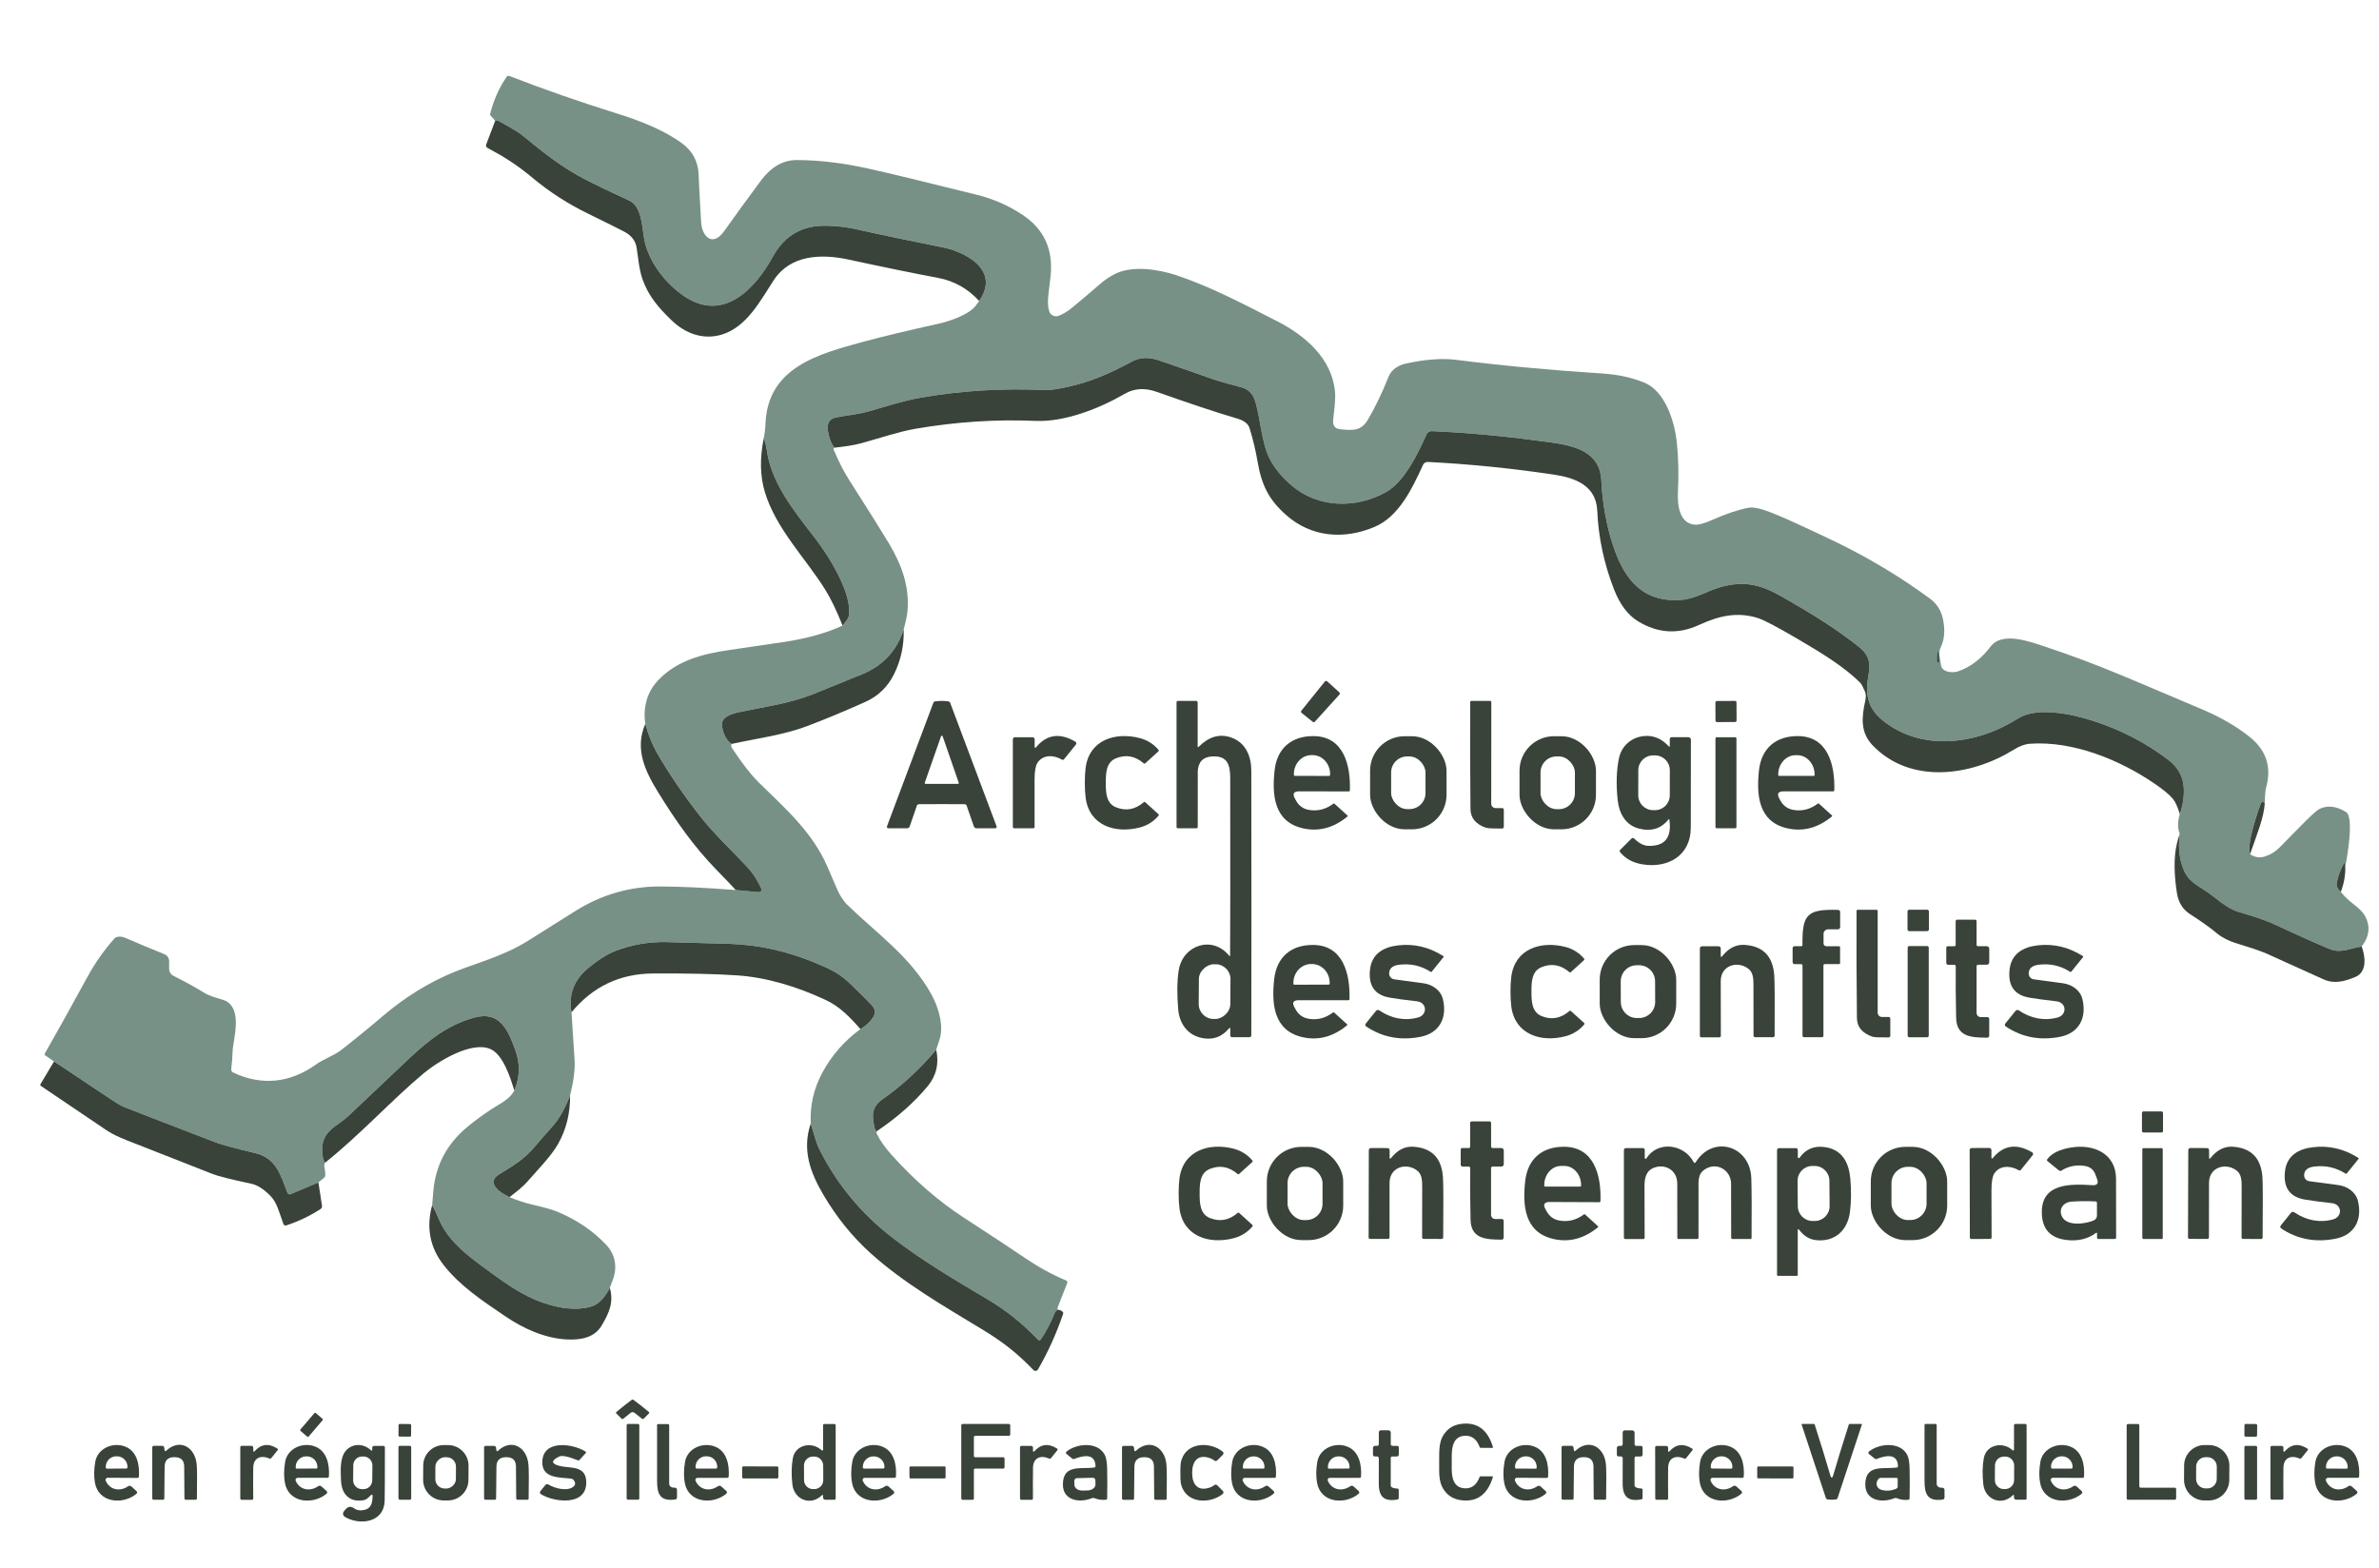 <?xml version="1.0" encoding="UTF-8"?>
<svg id="Calque_1" xmlns="http://www.w3.org/2000/svg" version="1.1" viewBox="0 0 839 553">
  <!-- Generator: Adobe Illustrator 29.4.0, SVG Export Plug-In . SVG Version: 2.1.0 Build 152)  -->
  <defs>
    <style>
      .st0 {
        fill: #39433a;
      }

      .st1 {
        fill: #fff;
      }

      .st2 {
        fill: #779186;
      }
    </style>
  </defs>
  <rect class="st1" width="839" height="553"/>
  <path class="st2" d="M798.71,283.47l-.18-.29c-.28-.46-.97-.39-1.16.11-1.31,3.49-2.41,7.06-3.32,10.73-.79,3.17-.96,5.59-.53,7.27,1.62,1.11,3.34,1.38,5.16.83,2-.61,3.75-1.67,5.25-3.2,2.5-2.55,5.01-5.1,7.52-7.65,3.41-3.45,5.52-5.39,6.35-5.83,2.85-1.51,6.03-1.19,9.56.97,2.92,1.79.4,16.05-.26,19.29l-.18-1.02c-.07-.37-.18-.39-.35-.06-1.28,2.44-2.11,4.72-2.49,6.85-.19,1.07.3,2.1,1.46,3.11,1.14,1.47,2.58,2.87,4.32,4.21,2.09,1.61,3.45,2.96,4.07,4.05,2.11,3.71,1.77,7.38-1.04,11.01-3.88.53-7.25,2.53-11.16.94-4.44-1.81-10.79-4.64-19.05-8.5-4.7-2.19-8.52-3.2-13.46-4.72-2.23-.69-5.05-2.43-8.45-5.2-2.01-1.64-4.48-3.09-6.21-4.27-1.78-1.22-3.06-2.56-3.83-4.02-2.02-3.81-2.69-8.48-2-14-.79-1.87-.78-4.19.01-6.98,1.13-3.16,1.6-6.28,1.4-9.37-.26-3.94-2.11-7.21-5.55-9.81-8-6.03-16.84-10.6-26.51-13.69-7.72-2.47-19.81-5.01-26.43-.79-14.59,9.31-34.35,11.85-48.08.32-5.07-4.26-5.81-9.4-4.64-15.5.86-4.5.15-7.26-3.21-9.97-8.79-7.07-18.2-12.62-27.01-17.68-7.5-4.31-13.37-5.98-22.09-3.48-4.14,1.2-8.91,4.06-13.38,4.44-13.44,1.12-20.17-6.56-24.31-19-2.38-7.13-3.78-14.88-4.2-23.25-.61-12.05-13.64-12.67-22.48-13.88-12.65-1.72-25.08-2.84-37.3-3.37-.79-.03-1.52.42-1.85,1.14-3.13,6.94-7.78,16.69-14.25,20.33-10.52,5.93-23.93,5.73-33.29-2.27-3.55-3.03-6.18-6.26-7.89-9.67-2.95-5.91-3.3-15.76-5.32-20.93-.82-2.09-2.33-3.45-4.53-4.06-2.77-.77-6.96-1.78-10.32-2.96-9.29-3.27-15.57-5.46-18.86-6.57-3.55-1.2-6.74-1.04-9.55.49-6.99,3.8-13.18,6.43-18.56,7.9-5.55,1.51-9.64,2.21-12.28,2.09-14.81-.68-29.38.23-43.7,2.74-5.84,1.02-11.64,2.92-17.91,4.71-4.3,1.23-7.74,1.44-11.68,2.21-2.37.46-3.37,1.97-3.01,4.53.34,2.45,1.11,4.51,2.32,6.16-.15.03-.25.15-.3.35-.03.13-.01.27.06.42,1.58,3.61,3.18,7.06,5.35,10.47,7.39,11.59,12.1,19.11,14.15,22.56,4.5,7.58,7.32,15.28,6.49,24.04-.13,1.39-.57,3.45-1.31,6.19-2.39,7.56-7.27,12.84-14.62,15.85-10.8,4.41-16.66,6.8-17.57,7.15-8.42,3.23-16.05,4.21-25.41,6.16-3.02.62-7.04,1.75-6.48,5.07.49,2.93,1.61,5.01,3.37,6.24-.27.41-.18.94.25,1.59,3.57,5.39,6.67,9.37,9.3,11.95,9.82,9.59,18.86,17.58,24.1,29.42.04.09,1.28,2.96,3.72,8.6.67,1.55,2.08,3.85,3.22,4.96,10.61,10.35,22.57,18.52,29.91,31.86,2.52,4.57,4.48,11.14,2.77,16.11-.39,1.13-.76,2.24-1.1,3.33-5.58,6.71-11.94,12.58-19.08,17.62-3.9,2.75-3.63,6.2-2.47,10.64.07.27.28.43.62.5-.15.31-.18.57-.09.76,1.1,2.36,2.83,4.85,5.18,7.48,8.03,8.96,16.51,16.35,25.45,22.17,10.55,6.87,17.82,11.67,21.8,14.38,4.63,3.15,9.41,5.77,14.34,7.84.48.2.62.54.43,1.02l-3.3,8.39c-.07.2-.1.4-.07.61l.05.32c-.42.29-.86.58-1.05,1.09-1.32,3.36-2.96,6.5-4.92,9.41-.22.32-.69.36-.96.08-5.64-5.8-10.94-10.16-17.94-14.31-11.32-6.71-23.33-13.81-33.81-21.97-10.72-8.35-19.13-18.55-25.23-30.58-.65-1.27-1.23-2.81-1.76-4.63-.45-1.54-.93-3.13-1.44-4.76-.31-6.37,1.07-12.36,4.12-17.99,3.28-6.07,7.75-11.17,13.4-15.32,1.79-1.03,3.26-2.37,4.41-4.03.99-1.43.82-3.05-.28-4.25-1.21-1.33-3.65-3.78-7.33-7.35-4.25-4.12-7.39-5.51-12.81-7.77-9.94-4.15-20.12-6.38-30.54-6.68-3.73-.11-10.94-.31-21.62-.6-6.33-.17-12.38.86-18.16,3.09-2.85,1.1-6.02,3.08-9.52,5.95-5.15,4.21-7.16,9.46-6.04,15.73.38,5.49.74,11.05,1.08,16.68.21,3.37-.32,7.57-1.58,12.6-1.81,4.71-3.92,8.42-6.35,11.12-2.97,3.31-4.91,5.52-5.81,6.63-3.88,4.8-8.11,7.17-12.88,10.12-2.2,1.37-2.52,3-.96,4.89.83,1.01,2.37,2.06,4.64,3.15,2.71,1.14,5.46,2.04,8.26,2.69,4.15.97,6.94,1.75,8.35,2.34,7.02,2.9,12.88,6.86,17.57,11.88,3.13,3.36,3.9,7.82,2.29,12.16-.39,1.05-.75,2.01-1.1,2.9-1.87,3.81-4.23,6.07-7.08,6.78-4.75,1.19-10.36.65-16.83-1.63-6.62-2.34-12.63-6.53-18.31-10.68-7.98-5.84-14.97-10.87-18.38-19.41-.57-1.43-1.25-2.83-2.06-4.18.13-1.38.26-2.92.39-4.63.73-9.23,4.69-16.85,11.87-22.85,3.67-3.07,7.59-5.84,11.74-8.29,1.17-.69,2.21-1.45,3.12-2.3.76-.7,1.38-1.5,1.86-2.39,1.98-4.68,2.11-9.38.4-14.11-2.41-6.68-5.25-14.04-14.26-11.68-9.2,2.42-16.15,7.83-23.32,14.58-3.1,2.92-10.17,9.6-21.2,20.05-4.14,3.92-9.65,5.29-9.38,12.52.07,1.79.39,3.18.96,4.15-.22.5-.27,1.03-.15,1.6.23,1.08.32,2.02.28,2.82-.02.35-.16.63-.42.84l-1.99,1.65-9.83,4.14c-.42.18-.91-.02-1.08-.45-2.55-6.56-3.94-12.27-11.57-14.08-6.95-1.64-11.56-2.89-13.81-3.76-18.43-7.05-29.08-11.17-31.96-12.34-1.71-.7-2.95-1.53-4.72-2.7-6.73-4.45-13.49-8.94-20.28-13.49l-3.08-2.11c-.27-.19-.32-.42-.16-.7,3.55-6.19,8.59-15.23,15.1-27.14,2.68-4.89,5.85-9.38,9.52-13.49.21-.23.49-.4.8-.47.97-.22,1.97-.11,2.99.34,3.98,1.73,8.57,3.65,13.78,5.76.99.4,1.64,1.36,1.64,2.44v2.7c0,1.05.59,2.01,1.53,2.48,4.66,2.37,8.18,4.3,10.56,5.81,2.25,1.44,4.71,1.95,6.95,2.66,5.11,1.63,4.8,8.12,4.11,12.56-.46,2.93-.7,4.63-.73,5.11-.11,2.61-.28,4.87-.51,6.8-.05.47.2.93.63,1.14,10.15,4.86,20.24,3.64,29.22-2.79,2.78-1.99,6.28-3.06,8.98-5.17,4.98-3.89,9.88-7.89,14.69-11.99,7.93-6.75,16.4-11.95,25.41-15.6,7.37-2.99,17.06-5.47,25.66-10.85,5.53-3.46,11.06-6.93,16.57-10.42,9.3-5.87,19.31-8.79,30.04-8.78,7,.01,15.92.43,26.75,1.26l7.58.71c1.37.13,1.76-.43,1.19-1.68-1.29-2.79-2.93-5.23-4.9-7.33-5.65-6.02-11.65-11.62-16.21-17.43-6.09-7.77-11.25-15.33-15.47-22.66-1.65-2.87-3.02-6.28-4.11-10.23-.45-2.83-.29-5.63.48-8.38.73-2.58,2.09-4.93,4.1-7.04,6.53-6.9,15.61-9.27,24.99-10.62,7.31-1.04,13.75-1.98,19.33-2.83,8.05-1.22,14.94-3.15,20.67-5.79,1.31-1.55,2.03-2.61,2.15-3.19,1.6-7.78-7.21-21.66-11.86-27.65-7.68-9.87-15.4-19.56-17-30.97-.21-1.45-.57-2.89-1.09-4.32.33-1.54.53-3.22.6-5.03.78-19.91,18.55-24.61,34.58-28.97,6.57-1.78,15.3-3.88,26.21-6.29,4.04-.89,10.82-3.13,13.33-6.37.45-.58.87-1.15,1.25-1.71,2.83-4.1,3.12-7.84.85-11.22-2.68-3.99-8.81-6.73-13.63-7.68-11.52-2.29-21.79-4.44-30.81-6.46-3.03-.67-6.36-1.07-9.99-1.18-8.63-.26-15,3.33-19.09,10.76-6.33,11.51-17.33,23.17-30.93,14.38-6.68-4.32-13.27-12.47-14.63-20.97-.7-4.42-.91-11.06-5.17-13.03-6.69-3.1-11.6-5.45-14.73-7.05-9.42-4.81-14.98-9.53-23.24-16.17-1.16-.94-3.88-2.57-8.15-4.9-.23-.12-.43-.17-.6-.16-.25,0-.46.09-.61.24-.29-.56-.78-1.15-1.46-1.78-.25-.22-.33-.49-.25-.81,1.19-4.8,3.11-9.14,5.78-13.02.25-.35.57-.45.97-.3,12.57,4.85,25.03,9.19,37.36,13.04,8.35,2.61,16.84,5.79,23.55,10.72,3.75,2.76,5.7,6.48,5.85,11.16.06,1.92.35,7.43.86,16.52.3,5.27,4.08,9,8.14,3.27,4.23-5.96,8.53-11.87,12.9-17.73,3.12-4.2,7.19-7.35,12.71-7.33,7.87.01,16.32,1.02,25.34,3.03,7.02,1.55,19.78,4.64,38.28,9.25,5.82,1.45,11.19,3.83,16.12,7.12,7.45,4.99,10.71,12.11,9.78,21.38-.57,5.66-1.53,9.58-.47,12.63.45,1.31,1.88,2,3.19,1.55,1.5-.52,3.06-1.44,4.68-2.75,2.49-2.02,5.88-4.88,10.16-8.59,1.66-1.44,3.46-2.63,5.4-3.57,6.06-2.94,15.28-1.47,21.47.6,12.29,4.11,23.85,10.3,35.32,16.13,9.83,4.99,19.47,13.06,20.55,25,.28,3.08-.45,7.36-.66,10.01-.15,1.95.71,3.01,2.59,3.18,4.4.39,7.29.62,9.64-3.36,2.61-4.43,5.06-9.53,7.35-15.28.91-2.27,3.27-3.94,5.92-4.52,6.99-1.53,12.96-1.97,17.91-1.34,15.54,1.99,32.77,3.6,51.69,4.83,5.33.35,10.16,1.4,14.49,3.14,7.43,2.98,10.75,13.5,11.57,20.85.61,5.47.76,11.41.43,17.82-.23,4.63.51,10.82,5.68,11.47,1.43.18,3.58-.37,6.45-1.66,4.62-2.07,8.86-3.5,12.73-4.28,1.15-.24,2.84-.02,5.07.66,2.66.81,7.13,2.68,13.42,5.6,6.33,2.94,10.72,5.01,13.17,6.21,11.53,5.66,22.31,12.18,32.33,19.56,2.34,1.73,3.84,3.99,4.51,6.79.93,3.95.73,7.36-.6,10.21-.76,1.63-.61,2.7-.3,4.58.24,1.5.37,2.27.39,2.32.75,2.2,4.15,2.38,5.97,1.76,4.35-1.49,8.16-4.39,11.42-8.7,4.13-5.46,13.85-1.8,19.75.17,18.66,6.24,28.83,10.98,54.72,21.88,6.6,2.78,12.23,6.04,16.9,9.77,5.81,4.65,7.78,10.49,5.91,17.54-.56,2.08-.43,3.91-.56,6.02Z"/>
  <path class="st0" d="M345.32,106.16c-3.98-4.35-8.79-7.06-14.43-8.13-8.78-1.65-19.33-3.81-31.65-6.48-9.69-2.09-20.52-1.68-26.38,7.3-4.63,7.09-9.47,16.44-18.22,19.14-6.6,2.03-12.98-.33-17.84-5.05-4.54-4.39-8.11-8.48-10.21-14.46-1.24-3.51-1.5-7.56-2.09-11.2-.39-2.34-1.79-4.17-4.22-5.5-1.06-.58-5.38-2.73-12.95-6.45-7.13-3.49-13.52-7.61-19.19-12.34-5.92-4.94-10.47-7.75-16.26-10.84-.42-.22-.6-.72-.43-1.16l3.14-8.27c.15-.15.36-.23.61-.24.17-.01.37.04.6.16,4.27,2.33,6.99,3.96,8.15,4.9,8.26,6.64,13.82,11.36,23.24,16.17,3.13,1.6,8.04,3.95,14.73,7.05,4.26,1.97,4.47,8.61,5.17,13.03,1.36,8.5,7.95,16.65,14.63,20.97,13.6,8.79,24.6-2.87,30.93-14.38,4.09-7.43,10.46-11.02,19.09-10.76,3.63.11,6.96.51,9.99,1.18,9.02,2.02,19.29,4.17,30.81,6.46,4.82.95,10.95,3.69,13.63,7.68,2.27,3.38,1.98,7.12-.85,11.22Z"/>
  <path class="st0" d="M768.74,287.1c-.76-2.52-1.58-4.31-2.46-5.37-1.18-1.42-3.3-3.18-6.37-5.28-12.36-8.47-28.83-15.2-44.05-14.11-1.72.12-3.62.82-5.7,2.11-14.94,9.27-36.33,12.35-49.68-1.49-4.41-4.56-3.97-9.83-2.67-15.71.31-1.39.27-2.53-.12-3.4-.73-1.64-1.24-2.61-1.55-2.92-5.73-5.81-14.14-10.85-22.15-15.55-7.29-4.28-11.97-6.74-14.05-7.39-7.22-2.25-13.6-.84-20.71,2.43-7.39,3.41-14.57,2.98-21.53-1.27-3.59-2.19-6.43-5.96-8.5-11.3-3.52-9.05-5.49-18.29-5.9-27.74-.4-8.86-7.77-11.57-15.26-12.7-14.88-2.23-29.7-3.72-44.47-4.47-.72-.04-1.39.37-1.7,1.02-3.87,8.4-8.5,18.29-17.22,21.94-10.9,4.56-22.34,3.52-31.1-4.27-6.13-5.45-8.65-10.48-10.12-19.23-.59-3.49-1.5-7.27-2.73-11.34-.48-1.57-1.92-2.7-4.31-3.41-8.75-2.59-17.28-5.5-28.59-9.48-4.1-1.44-7.81-1.2-11.12.73-8.83,5.12-21.07,10-31.42,9.56-14.09-.6-28.24.33-42.46,2.79-5.78,1-12.52,3.28-18.77,5.01-3.28.91-6.39,1.26-9.76,1.65-1.21-1.65-1.98-3.71-2.32-6.16-.36-2.56.64-4.07,3.01-4.53,3.94-.77,7.38-.98,11.68-2.21,6.27-1.79,12.07-3.69,17.91-4.71,14.32-2.51,28.89-3.42,43.7-2.74,2.64.12,6.73-.58,12.28-2.09,5.38-1.47,11.57-4.1,18.56-7.9,2.81-1.53,6-1.69,9.55-.49,3.29,1.11,9.57,3.3,18.86,6.57,3.36,1.18,7.55,2.19,10.32,2.96,2.2.61,3.71,1.97,4.53,4.06,2.02,5.17,2.37,15.02,5.32,20.93,1.71,3.41,4.34,6.64,7.89,9.67,9.36,8,22.77,8.2,33.29,2.27,6.47-3.64,11.12-13.39,14.25-20.33.33-.72,1.06-1.17,1.85-1.14,12.22.53,24.65,1.65,37.3,3.37,8.84,1.21,21.87,1.83,22.48,13.88.42,8.37,1.82,16.12,4.2,23.25,4.14,12.44,10.87,20.12,24.31,19,4.47-.38,9.24-3.24,13.38-4.44,8.72-2.5,14.59-.83,22.09,3.48,8.81,5.06,18.22,10.61,27.01,17.68,3.36,2.71,4.07,5.47,3.21,9.97-1.17,6.1-.43,11.24,4.64,15.5,13.73,11.53,33.49,8.99,48.08-.32,6.62-4.22,18.71-1.68,26.43.79,9.67,3.09,18.51,7.66,26.51,13.69,3.44,2.6,5.29,5.87,5.55,9.81.2,3.09-.27,6.21-1.4,9.37Z"/>
  <path class="st0" d="M297.15,220.66c-2.13-5.33-4.17-9.55-6.12-12.68-6.93-11.11-17.37-21.43-21.31-34.49-1.67-5.55-1.79-11.87-.37-18.96.52,1.43.88,2.87,1.09,4.32,1.6,11.41,9.32,21.1,17,30.97,4.65,5.99,13.46,19.87,11.86,27.65-.12.58-.84,1.64-2.15,3.19Z"/>
  <path class="st0" d="M318.71,221.94c.16,5.67-.98,10.96-3.42,15.87-2.23,4.5-5.63,7.77-10.18,9.8-7.63,3.41-14.52,6.27-20.67,8.58-8.4,3.14-17.48,4.24-26.44,6.22-1.76-1.23-2.88-3.31-3.37-6.24-.56-3.32,3.46-4.45,6.48-5.07,9.36-1.95,16.99-2.93,25.41-6.16.91-.35,6.77-2.74,17.57-7.15,7.35-3.01,12.23-8.29,14.62-15.85Z"/>
  <path class="st0" d="M683.49,229.93c.18,0,.29,1.08.35,3.25,0,.31-.1.46-.31.46-.21,0-.32-.15-.32-.45,0-2.17.11-3.26.28-3.26Z"/>
  <path class="st0" d="M468.05,240.31l4.29,3.89c.23.2.25.55.04.78l-8.66,9.57c-.2.22-.53.25-.75.06l-3.94-3.16c-.24-.2-.28-.54-.08-.78l8.3-10.3c.2-.24.57-.27.8-.06Z"/>
  <path class="st0" d="M332.13,247.23c.66,0,1.41.04,2.24.14.37.05.62.24.75.59l16.34,43.49c.13.34-.13.71-.49.71h-6.59c-.42,0-.79-.26-.93-.66l-2.57-7.42c-.08-.24-.42-.42-.84-.43-.48-.02-3.11-.02-7.91-.02s-7.43,0-7.9.02c-.42.01-.76.19-.85.43l-2.56,7.42c-.14.4-.52.66-.93.66h-6.59c-.37,0-.62-.36-.49-.71l16.33-43.49c.13-.35.38-.54.75-.59.83-.1,1.57-.14,2.24-.14Z"/>
  <path class="st0" d="M433.82,336.89c.07-6.75.08-27.56.04-62.43,0-4.72-1-7.96-6.38-7.65-3.19.18-4.87,1.91-5.06,5.18-.03.42-.03,6.99-.01,19.7,0,.31-.15.46-.46.46h-6.54c-.32,0-.48-.16-.48-.49v-43.89c0-.37.18-.55.55-.55h6.3c.4,0,.6.2.6.6v15.41c0,.37.13.42.39.16,3.52-3.52,7.25-4.63,11.2-3.33,5.28,1.74,7.32,6.58,7.33,11.77.05,35.53.05,66.61,0,93.26,0,.51-.25.77-.76.77h-5.93c-.49,0-.73-.24-.73-.73v-2.16c0-.51-.16-.57-.49-.18-2.55,3.05-5.76,4.15-9.63,3.31-5.02-1.09-7.81-5.1-8.24-10.05-.47-5.44-.41-10.04.18-13.79,1.4-8.91,11.83-12.42,17.73-5.23.26.31.39.27.39-.14Z"/>
  <path class="st0" d="M525.91,283.5c0,.84.68,1.53,1.52,1.53h2.33c.4,0,.59.21.59.63v5.9c0,.44-.22.66-.66.67-3.2.03-5.09-.06-5.68-.27-3.57-1.26-5.38-3.45-5.42-6.56-.13-13.55-.16-26.12-.09-37.73,0-.3.15-.45.46-.45h6.54c.25,0,.44.2.44.44l-.03,35.84Z"/>
  <path class="st0" d="M612.44,254.14c0,.29-.24.53-.53.53l-6.38.03c-.29,0-.53-.24-.53-.53l-.03-6.38c0-.29.24-.53.53-.53l6.38-.03c.29,0,.53.24.53.53l.03,6.38Z"/>
  <path class="st0" d="M259.5,313.94c-2.29-2.45-4.54-4.8-6.74-7.05-7.98-8.16-14.41-17.31-20.58-27.31-4.67-7.57-8.44-15.39-4.6-24.26,1.09,3.95,2.46,7.36,4.11,10.23,4.22,7.33,9.38,14.89,15.47,22.66,4.56,5.81,10.56,11.41,16.21,17.43,1.97,2.1,3.61,4.54,4.9,7.33.57,1.25.18,1.81-1.19,1.68l-7.58-.71Z"/>
  <path class="st1" d="M326.14,276.07l5.73-16.35c.09-.28.49-.28.58,0l5.67,16.37c.07.2-.08.41-.3.41l-11.38-.02c-.22,0-.37-.21-.3-.41Z"/>
  <path class="st0" d="M588.88,263.06v-2.3c0-.49.24-.73.72-.73h5.74c.66,0,.99.33.99.99.01,10.2,0,20.52-.04,30.97-.03,9.86-8.15,14.38-17.11,12.87-3.33-.55-5.95-1.99-7.84-4.31-.19-.23-.17-.56.03-.77l4.03-4.02c.25-.25.66-.25.91,0,1.71,1.69,3.38,2.55,5.02,2.59,5.87.15,8.33-2.95,7.39-9.3-.03-.21-.11-.23-.25-.06-2.61,3.3-6.11,4.39-10.5,3.26-4.58-1.17-6.95-5.22-7.46-10.01-.59-5.57-.44-10.48.44-14.75.94-4.53,4.57-7.57,9.12-7.89,3.17-.23,5.98.97,8.42,3.62.26.28.39.23.39-.16Z"/>
  <path class="st0" d="M365.43,263.52c3.77-4.5,8.38-5.13,13.84-1.9.35.21.43.67.18.99l-4.19,5.19c-.18.22-.49.28-.73.14-3.11-1.82-6.82-1.71-8.67,1.15-.65,1.02-.99,3-1,5.93-.02,5.83-.02,11.36.01,16.58,0,.37-.19.56-.57.56h-6.62c-.27,0-.48-.21-.48-.48v-30.82c0-.55.27-.82.81-.82h6.13c.41,0,.75.34.75.75v2.53c0,.56.18.63.54.2Z"/>
  <path class="st0" d="M382.58,276.11c0-2.06.1-3.83.29-5.31,1.29-9.81,10.44-12.67,19.01-10.48,2.7.69,4.93,2.08,6.68,4.16.14.17.12.41-.03.55l-4.68,4.25c-.13.11-.32.11-.45,0-3.05-2.64-6.34-3.24-9.86-1.8-3.49,1.42-3.56,5.31-3.56,8.63s.08,7.21,3.57,8.63c3.52,1.43,6.81.83,9.85-1.81.14-.11.33-.11.45,0l4.69,4.24c.15.15.17.39.04.55-1.76,2.08-3.99,3.47-6.69,4.17-8.56,2.2-17.72-.65-19.01-10.47-.2-1.48-.3-3.25-.3-5.31Z"/>
  <path class="st0" d="M458.19,279.12c-1.95,0-2.46.85-1.51,2.56l.42.75c1.01,1.84,2.56,2.92,4.63,3.26,3.06.5,5.9-.25,8.53-2.23.13-.1.26-.08.4.05l4.54,4.13c.15.12.14.25-.01.38-4.92,4.03-10.16,5.41-15.71,4.14-10.25-2.33-10.9-11.82-9.97-20.39.85-7.86,5.99-12.18,13.75-12.13,10.56.08,13.07,10.11,12.81,19.07-.01.3-.16.45-.46.45l-17.42-.04Z"/>
  <rect class="st0" x="483.19" y="259.68" width="26.96" height="32.84" rx="12.19" ry="12.19"/>
  <rect class="st0" x="535.89" y="259.68" width="26.96" height="32.84" rx="12.17" ry="12.17"/>
  <path class="st0" d="M629.03,279.13c-1.95,0-2.46.85-1.51,2.56l.42.75c1.02,1.83,2.57,2.92,4.64,3.25,3.06.49,5.9-.26,8.53-2.25.13-.09.26-.08.4.05l4.55,4.12c.15.13.14.25-.01.38-4.91,4.04-10.15,5.43-15.71,4.18-10.25-2.31-10.92-11.8-10.01-20.38.83-7.86,5.97-12.19,13.73-12.16,10.56.06,13.09,10.09,12.85,19.05,0,.3-.16.45-.46.45h-17.42Z"/>
  <rect class="st0" x="604.99" y="260.04" width="7.4" height="32.1" rx=".42" ry=".42"/>
  <path class="st1" d="M456.72,273.67c-.22,0-.41-.18-.41-.41v-.23c.01-3.7,2.79-6.7,6.22-6.69h.38c3.42.01,6.19,3.01,6.18,6.71v.23c0,.23-.18.41-.41.41l-11.96-.02Z"/>
  <path class="st1" d="M588.88,280.54c0,2.89-2.35,5.23-5.24,5.22h-.66c-2.89-.01-5.22-2.35-5.22-5.24l.02-8.86c0-2.89,2.35-5.23,5.24-5.22h.66c2.89.01,5.22,2.35,5.22,5.24l-.02,8.86Z"/>
  <path class="st1" d="M627.38,273.67c-.14,0-.25-.11-.25-.25v-.24c0-3.76,2.74-6.81,6.11-6.81h.6c3.37,0,6.11,3.05,6.11,6.81v.24c0,.14-.11.25-.25.25h-12.32Z"/>
  <rect class="st1" x="490.61" y="266.81" width="12.12" height="18.58" rx="5.66" ry="5.66"/>
  <rect class="st1" x="543.3" y="266.81" width="12.12" height="18.6" rx="5.65" ry="5.65"/>
  <path class="st0" d="M798.71,283.47c-.39,5.13-2.59,10.37-5.19,17.82-.43-1.68-.26-4.1.53-7.27.91-3.67,2.01-7.24,3.32-10.73.19-.5.88-.57,1.16-.11l.18.29Z"/>
  <path class="st0" d="M832.89,333.85c1.37,3.61,1.92,9.04-2.26,10.76-3.94,1.63-7.46,2.52-11.26.8-12-5.43-18.15-8.21-18.45-8.35-4.58-2.14-8.37-3.09-12.72-4.5-2.02-.65-4.55-1.82-6.33-3.33-2.23-1.88-5.42-4.16-9.56-6.83-2.53-1.63-4.05-4.1-4.57-7.4-.82-5.23-1.03-9.86-.62-13.88.23-2.23.76-4.58,1.61-7.04-.69,5.52-.02,10.19,2,14,.77,1.46,2.05,2.8,3.83,4.02,1.73,1.18,4.2,2.63,6.21,4.27,3.4,2.77,6.22,4.51,8.45,5.2,4.94,1.52,8.76,2.53,13.46,4.72,8.26,3.86,14.61,6.69,19.05,8.5,3.91,1.59,7.28-.41,11.16-.94Z"/>
  <path class="st0" d="M827.1,305.7c.11,2.83-.41,5.79-1.56,8.88-1.16-1.01-1.65-2.04-1.46-3.11.38-2.13,1.21-4.41,2.49-6.85.17-.33.28-.31.35.06l.18,1.02Z"/>
  <path class="st0" d="M662.2,357.19c0,.84.68,1.53,1.52,1.53h2.34c.39,0,.59.21.59.63v5.9c0,.44-.22.66-.66.67-3.2.03-5.09-.05-5.68-.26-3.58-1.26-5.39-3.45-5.43-6.56-.15-13.56-.19-26.15-.13-37.76,0-.3.15-.45.46-.45h6.55c.24,0,.44.19.44.43v35.87Z"/>
  <path class="st0" d="M680.28,327.8c0,.35-.29.63-.63.63h-6.3c-.35.02-.63-.27-.63-.62v-6.3c-.02-.35.27-.63.62-.63h6.3c.35-.02.63.27.63.62v6.3Z"/>
  <path class="st0" d="M644.27,333.77h4.36c.21,0,.31.11.31.32v5.58c0,.25-.12.38-.37.38h-4.95c-.37,0-.55.18-.55.55v24.66c0,.39-.19.58-.58.58h-6.22c-.39,0-.58-.19-.58-.58v-24.65c0-.36-.18-.54-.54-.54h-2.16c-.53,0-.79-.26-.79-.78v-4.8c0-.49.25-.74.74-.74h2.28c.31,0,.47-.16.46-.47-.13-10.67,1.54-12.65,12.49-12.34.53.01.8.29.8.82v5.18c0,.57-.28.85-.84.85h-3.4c-.89,0-1.62.72-1.62,1.61v3.22c0,.77.39,1.15,1.16,1.15Z"/>
  <path class="st0" d="M697.63,333.75h2.91c.67,0,1.01.34,1.01,1.01v4.58c0,.63-.31.94-.94.94h-2.93c-.4,0-.6.2-.6.61v16.38c0,.82.66,1.48,1.48,1.48h2.22c.51,0,.76.25.76.75v5.83c0,.38-.3.68-.68.68-5.82,0-10.84-.37-10.99-7.02-.15-6.67-.19-12.72-.14-18.14,0-.36-.18-.54-.55-.54h-2.1c-.38,0-.69-.31-.69-.69v-5.29c0-.38.19-.57.56-.57h2.27c.32,0,.48-.16.48-.47v-8.33c0-.32.26-.58.58-.58h6.21c.39,0,.59.2.59.6v8.22c0,.37.18.55.55.55Z"/>
  <path class="st0" d="M303.44,362.98c-3.95-4.49-7.4-8.01-12.31-10.3-10.02-4.66-20.67-7.93-31.15-8.64-7.61-.52-17.51-.74-29.69-.67-11.69.07-21.27,4.63-28.74,13.7-1.12-6.27.89-11.52,6.04-15.73,3.5-2.87,6.67-4.85,9.52-5.95,5.78-2.23,11.83-3.26,18.16-3.09,10.68.29,17.89.49,21.62.6,10.42.3,20.6,2.53,30.54,6.68,5.42,2.26,8.56,3.65,12.81,7.77,3.68,3.57,6.12,6.02,7.33,7.35,1.1,1.2,1.27,2.82.28,4.25-1.15,1.66-2.62,3-4.41,4.03Z"/>
  <path class="st0" d="M458.05,352.79c-1.95,0-2.46.85-1.51,2.56l.42.75c1.02,1.83,2.56,2.92,4.64,3.25,3.06.5,5.9-.25,8.53-2.24.12-.09.26-.08.4.05l4.54,4.12c.15.13.15.25-.01.38-4.91,4.04-10.15,5.43-15.71,4.17-10.25-2.32-10.91-11.8-9.99-20.38.83-7.86,5.97-12.19,13.73-12.15,10.56.06,13.08,10.09,12.84,19.05,0,.3-.16.45-.46.45h-17.42Z"/>
  <path class="st0" d="M489.91,343.31c-.03,1.04.71,1.94,1.73,2.11.7.11,4.14.58,10.31,1.39,3.11.41,6.15,2.38,6.93,5.66,1.55,6.51-1.18,11.93-7.93,13.24-7.04,1.38-13.39.18-19.05-3.59-.49-.32-.55-.71-.18-1.16l3.49-4.33c.37-.46.8-.53,1.29-.2,4.1,2.77,8.86,3.77,13.62,2.46,3.35-.92,3.2-5.3-.42-5.71-3.87-.43-7.03-.86-9.48-1.27-5.36-.89-7.71-4.22-7.05-9.99.62-5.43,4.65-7.84,9.79-8.46,5.69-.68,11.05.58,16.08,3.79.14.09.16.2.05.33l-4.12,5.1c-.13.17-.29.2-.48.08-3.39-2.17-7.1-2.99-11.13-2.47-2.25.29-3.4,1.3-3.45,3.02Z"/>
  <path class="st0" d="M532.7,349.79c0-2.06.09-3.83.29-5.31,1.27-9.81,10.42-12.68,18.98-10.5,2.7.69,4.93,2.08,6.69,4.16.13.16.12.4-.04.55l-4.67,4.24c-.13.12-.32.12-.45,0-3.05-2.63-6.33-3.23-9.86-1.78-3.48,1.42-3.55,5.31-3.54,8.63,0,3.32.09,7.2,3.57,8.62,3.53,1.43,6.81.82,9.85-1.82.13-.12.33-.12.45,0l4.69,4.23c.15.14.17.39.04.55-1.75,2.08-3.98,3.47-6.68,4.17-8.55,2.22-17.71-.62-19.02-10.43-.19-1.48-.29-3.25-.3-5.31Z"/>
  <rect class="st0" x="564.17" y="333.35" width="26.98" height="32.84" rx="12.19" ry="12.19"/>
  <path class="st0" d="M607.4,337.24c2.27-2.85,4.91-4.17,7.91-3.96,6.47.44,9.94,4.02,10.41,10.74.16,2.33.21,9.41.14,21.23,0,.4-.2.6-.6.6h-6.26c-.39,0-.59-.19-.59-.58,0-5.63,0-11.47-.02-17.52,0-2.48-.03-4.75-1.87-6.12-3.83-2.85-9.65-1.11-9.67,4.39,0,5.94,0,12.36.04,19.25,0,.41-.21.62-.62.62h-6.23c-.37,0-.55-.19-.55-.56v-30.73c0-.55.27-.83.82-.83h5.68c.57,0,.86.28.86.85v2.43c0,.59.18.65.55.19Z"/>
  <path class="st0" d="M715.46,343.31c-.03,1.04.71,1.94,1.73,2.11.7.11,4.14.58,10.31,1.39,3.11.41,6.15,2.38,6.92,5.66,1.55,6.51-1.18,11.93-7.92,13.24-7.04,1.37-13.39.18-19.05-3.6-.49-.32-.55-.7-.18-1.16l3.49-4.32c.37-.46.8-.53,1.29-.2,4.1,2.77,8.86,3.77,13.62,2.46,3.35-.92,3.2-5.3-.42-5.71-3.87-.44-7.03-.86-9.48-1.27-5.36-.9-7.71-4.23-7.05-9.99.62-5.43,4.65-7.84,9.79-8.46,5.69-.68,11.05.59,16.08,3.79.14.09.15.2.05.33l-4.12,5.1c-.14.17-.3.2-.48.08-3.4-2.17-7.1-2.99-11.13-2.47-2.25.29-3.4,1.3-3.45,3.02Z"/>
  <rect class="st0" x="672.77" y="333.7" width="7.44" height="32.16" rx=".54" ry=".54"/>
  <rect class="st1" x="418.7" y="344.19" width="19.3" height="11.14" rx="5.24" ry="5.24" transform="translate(75.61 775.66) rotate(-89.6)"/>
  <path class="st1" d="M456.47,347.33c-.18,0-.33-.15-.33-.33v-.3c-.01-3.67,2.78-6.66,6.23-6.67h.3c3.45-.01,6.26,2.95,6.27,6.63v.3c0,.18-.15.33-.33.33l-12.14.04Z"/>
  <path class="st1" d="M583.73,353.4c0,3.12-2.51,5.67-5.64,5.68h-.8c-3.12.01-5.67-2.51-5.68-5.64l-.03-7.3c0-3.12,2.51-5.67,5.64-5.68h.8c3.12-.01,5.67,2.51,5.68,5.64l.03,7.3Z"/>
  <path class="st0" d="M181.38,384.65c-1.39-4.61-3.93-12.46-8.2-14.52-6.65-3.21-18.7,4.24-23.81,8.49-10.99,9.13-22.37,21.68-34.79,31.54-.57-.97-.89-2.36-.96-4.15-.27-7.23,5.24-8.6,9.38-12.52,11.03-10.45,18.1-17.13,21.2-20.05,7.17-6.75,14.12-12.16,23.32-14.58,9.01-2.36,11.85,5,14.26,11.68,1.71,4.73,1.58,9.43-.4,14.11Z"/>
  <path class="st0" d="M330.17,370.23c1.06,4.91.05,9.22-3.02,12.92-4.77,5.73-10.74,11.01-17.91,15.84-.34-.07-.55-.23-.62-.5-1.16-4.44-1.43-7.89,2.47-10.64,7.14-5.04,13.5-10.91,19.08-17.62Z"/>
  <path class="st0" d="M19.05,374.39c6.79,4.55,13.55,9.04,20.28,13.49,1.77,1.17,3.01,2,4.72,2.7,2.88,1.17,13.53,5.29,31.96,12.34,2.25.87,6.86,2.12,13.81,3.76,7.63,1.81,9.02,7.52,11.57,14.08.17.43.66.63,1.08.45l9.83-4.14,1.26,8.25c.07.44-.12.88-.49,1.12-3.64,2.39-7.68,4.32-12.11,5.79-.41.14-.86-.08-1.01-.49-1.54-4.26-2.26-7.53-4.52-9.86-2.38-2.45-4.67-3.91-6.88-4.37-7.13-1.51-11.67-2.66-13.61-3.43-6.37-2.53-15.59-6.16-27.68-10.88-3.12-1.22-6.67-2.51-9.85-4.64-7.67-5.14-15.32-10.31-22.95-15.5-.27-.18-.32-.41-.16-.69l4.75-7.98Z"/>
  <path class="st0" d="M201.05,386.35c.07,6.32-1.34,12.02-4.21,17.11-2.44,4.31-7.05,8.97-10.7,13.15-1.94,2.23-4.1,3.78-6.45,5.65-2.27-1.09-3.81-2.14-4.64-3.15-1.56-1.89-1.24-3.52.96-4.89,4.77-2.95,9-5.32,12.88-10.12.9-1.11,2.84-3.32,5.81-6.63,2.43-2.7,4.54-6.41,6.35-11.12Z"/>
  <path class="st0" d="M762.82,398.96c0,.27-.22.5-.5.5h-6.42c-.27-.02-.5-.24-.5-.51v-6.42c.02-.27.24-.5.51-.5h6.42c.27.02.5.24.5.51v6.42Z"/>
  <path class="st0" d="M525.86,404.38c0,.36.18.55.55.55h2.91c.68,0,1.02.34,1.02,1.01v4.59c-.01.63-.32.94-.95.94h-2.94c-.4,0-.6.2-.6.61v16.41c0,.82.65,1.48,1.47,1.48h2.22c.51,0,.77.25.76.75v5.84c0,.38-.31.69-.68.69-5.83-.01-10.86-.38-11-7.05-.15-6.68-.19-12.74-.13-18.17,0-.36-.18-.54-.55-.54h-2.1c-.39,0-.69-.31-.69-.69v-5.3c0-.38.19-.57.56-.57h2.28c.32,0,.48-.16.48-.47v-8.34c0-.32.26-.58.59-.58h6.22c.39,0,.59.2.59.6v8.24Z"/>
  <path class="st0" d="M373.03,461.96c.69.07,1.24.29,1.67.66.26.23.33.51.22.84-2.37,6.94-5.32,13.47-8.86,19.59-.34.58-1.13.67-1.6.19-5.73-5.97-10.75-9.91-18.27-14.46-13.63-8.25-27.56-16.3-39.04-26.64-6.49-5.83-12.08-12.74-16.77-20.71-4.73-8.05-7.55-15.99-4.46-25.14.51,1.63.99,3.22,1.44,4.76.53,1.82,1.11,3.36,1.76,4.63,6.1,12.03,14.51,22.23,25.23,30.58,10.48,8.16,22.49,15.26,33.81,21.97,7,4.15,12.3,8.51,17.94,14.31.27.28.74.24.96-.08,1.96-2.91,3.6-6.05,4.92-9.41.19-.51.63-.8,1.05-1.09Z"/>
  <path class="st0" d="M423.08,420.97c0,3.33.08,7.22,3.57,8.64,3.53,1.43,6.82.83,9.87-1.82.13-.11.32-.11.45,0l4.69,4.24c.16.15.17.39.04.55-1.75,2.09-3.98,3.48-6.69,4.18-8.57,2.21-17.74-.64-19.04-10.47-.2-1.48-.3-3.25-.3-5.31s.09-3.84.29-5.32c1.28-9.83,10.44-12.7,19.01-10.51,2.71.7,4.95,2.09,6.7,4.17.14.16.12.4-.03.55l-4.69,4.25c-.12.11-.31.11-.45,0-3.05-2.64-6.34-3.24-9.87-1.79-3.49,1.42-3.56,5.31-3.55,8.64Z"/>
  <rect class="st0" x="446.77" y="404.53" width="26.94" height="32.88" rx="12.18" ry="12.18"/>
  <path class="st0" d="M490.07,408.22c0,.59.18.65.55.19,2.27-2.83,4.9-4.14,7.9-3.93,6.45.45,9.91,4.03,10.36,10.74.16,2.33.19,9.39.09,21.19,0,.4-.2.6-.6.6l-6.24-.02c-.4,0-.59-.19-.59-.58,0-5.62.02-11.45.02-17.48,0-2.48-.02-4.74-1.85-6.11-3.82-2.86-9.63-1.13-9.66,4.35-.03,5.93-.03,12.34,0,19.21,0,.42-.21.62-.62.62h-6.21c-.37-.01-.55-.2-.55-.57l.07-30.67c0-.55.27-.83.82-.83l5.67.02c.57,0,.85.28.85.85v2.42Z"/>
  <path class="st0" d="M546.56,423.97c-1.95-.01-2.46.84-1.52,2.55l.42.75c1.01,1.84,2.55,2.93,4.63,3.27,3.05.51,5.9-.23,8.53-2.21.13-.1.27-.08.4.05l4.54,4.14c.14.12.14.25-.01.38-4.93,4.01-10.18,5.39-15.73,4.11-10.24-2.35-10.87-11.84-9.93-20.42.87-7.86,6.02-12.16,13.78-12.1,10.56.1,13.05,10.14,12.77,19.1,0,.3-.16.45-.46.45l-17.42-.07Z"/>
  <path class="st0" d="M580.06,408.45c0,.3.39.4.55.15,4.07-6.39,13.29-5.06,16.66,1.25.25.46.51.47.79.03,6.2-9.78,19.19-5.67,19.57,5.69.14,4.16.17,11.15.1,20.97,0,.32-.16.48-.49.48h-6.22c-.33,0-.49-.17-.49-.5,0-6.43,0-12.76-.03-18.99-.03-4.85-5.05-7.73-9.13-5.15-2.75,1.73-2.34,4.29-2.35,7.97-.02,4.99-.02,10.39-.01,16.18,0,.33-.16.49-.49.49h-6.52c-.31,0-.46-.15-.46-.46-.02-11.33-.03-17.68-.02-19.04.03-5.03-4.74-7.41-8.85-5.35-1.81.91-2.71,2.94-2.7,6.08.05,9.3.06,15.4.05,18.31,0,.31-.16.47-.47.47h-6.32c-.35,0-.53-.18-.53-.53v-30.77c0-.51.26-.77.77-.77h5.84c.5,0,.75.25.75.76v2.73Z"/>
  <path class="st0" d="M634.55,433.84c-.36-.47-.54-.41-.54.18v15.73c0,.17-.09.26-.27.26h-6.75c-.19,0-.28-.09-.28-.27v-44.02c0-.5.25-.75.76-.75h5.82c.5,0,.75.25.75.75v2.46c0,.32.41.45.6.19,2.17-3.08,5.18-4.33,9.04-3.75,6.14.92,8.41,5.62,8.89,11.31.35,4.07.3,7.9-.14,11.5-.83,6.73-5.57,10.81-12.19,9.96-2.19-.28-4.08-1.46-5.69-3.55Z"/>
  <rect class="st0" x="659.77" y="404.52" width="26.94" height="32.9" rx="12.19" ry="12.19"/>
  <path class="st0" d="M702.33,408.19c0,.56.18.62.54.2,3.75-4.51,8.35-5.15,13.82-1.94.35.21.43.68.18.99l-4.17,5.2c-.18.22-.49.28-.73.14-3.11-1.81-6.82-1.69-8.66,1.17-.65,1.02-.98,3-.98,5.93-.01,5.83.01,11.35.05,16.56,0,.37-.19.56-.57.56l-6.61.02c-.27,0-.48-.21-.49-.48l-.07-30.79c0-.55.26-.82.8-.82l6.13-.02c.41,0,.75.34.75.75v2.53Z"/>
  <path class="st0" d="M739.57,435.02c0-.18-.21-.28-.35-.17-2.81,2.11-6.19,2.96-10.14,2.55-6.09-.62-9.08-3.99-8.99-10.12.15-10.21,10.64-9.65,17.87-9.24,1.66.09,2.2-.64,1.61-2.19l-.6-1.61c-.62-1.65-1.8-2.64-3.54-2.95-3.05-.54-5.87,0-8.45,1.62-.25.16-.58.15-.81-.04l-4.02-3.25c-.29-.23-.33-.5-.1-.79,1.56-2.07,4.37-3.44,8.43-4.09,7.88-1.28,15.75,2.13,15.78,11.01.03,7.17.04,14.08.03,20.73,0,.36-.18.54-.54.54h-5.72c-.31,0-.46-.15-.46-.46v-1.54Z"/>
  <path class="st0" d="M779.07,408.22c0,.59.19.65.55.19,2.28-2.83,4.92-4.14,7.91-3.93,6.45.46,9.9,4.05,10.36,10.76.15,2.32.17,9.39.07,21.18,0,.4-.2.6-.6.6l-6.25-.02c-.39,0-.59-.19-.58-.58,0-5.62.02-11.45.03-17.48.01-2.48-.02-4.75-1.85-6.12-3.81-2.85-9.63-1.14-9.66,4.35-.03,5.93-.04,12.34-.02,19.22,0,.41-.21.61-.62.61l-6.22-.02c-.37,0-.55-.18-.55-.56l.1-30.67c0-.55.27-.82.82-.82l5.67.02c.57,0,.85.28.85.85v2.42Z"/>
  <path class="st0" d="M812.59,414.51c-.03,1.04.71,1.95,1.74,2.11.7.12,4.14.58,10.32,1.38,3.11.41,6.16,2.38,6.94,5.66,1.56,6.52-1.17,11.95-7.92,13.26-7.05,1.39-13.41.2-19.08-3.57-.48-.32-.54-.7-.18-1.16l3.49-4.34c.37-.46.8-.53,1.29-.2,4.11,2.77,8.88,3.77,13.64,2.45,3.35-.93,3.2-5.31-.43-5.72-3.87-.43-7.03-.85-9.49-1.26-5.37-.89-7.72-4.22-7.07-9.99.62-5.44,4.65-7.86,9.79-8.48,5.7-.69,11.07.57,16.11,3.77.14.09.15.2.05.33l-4.12,5.11c-.14.18-.3.21-.48.09-3.4-2.17-7.12-2.99-11.15-2.46-2.25.29-3.4,1.3-3.45,3.02Z"/>
  <rect class="st0" x="755.53" y="404.98" width="7.2" height="32.04" rx=".36" ry=".36"/>
  <path class="st1" d="M544.94,418.53c-.18,0-.33-.15-.33-.33v-.19c0-3.73,2.66-6.76,5.94-6.76h1.12c3.28,0,5.94,3.03,5.94,6.76v.19c0,.18-.15.33-.33.33h-12.34Z"/>
  <path class="st1" d="M645.25,425.39c.02,2.88-2.29,5.24-5.17,5.27h-.78c-2.88.03-5.24-2.29-5.27-5.17l-.08-8.96c-.02-2.88,2.29-5.24,5.17-5.27h.78c2.88-.03,5.24,2.29,5.27,5.17l.08,8.96Z"/>
  <rect class="st1" x="454.08" y="411.55" width="12.34" height="18.8" rx="5.77" ry="5.77"/>
  <rect class="st1" x="667.06" y="411.56" width="12.38" height="18.78" rx="5.77" ry="5.77"/>
  <path class="st1" d="M739.53,424.2v4.57c0,.71-.42,1.36-1.07,1.67-2.62,1.21-9.3,2.25-11.16-1.16-1.47-2.7.28-5.22,3.27-5.44,2.86-.2,5.72-.22,8.57-.06.22.02.39.2.39.42Z"/>
  <path class="st0" d="M215.06,454.23c1.44,5.06-.16,8.73-2.89,13.34-2.54,4.29-7.38,5.13-12.32,4.88-7.65-.38-15.29-3.84-21.62-8.14-8.04-5.46-16.09-10.77-21.84-18.19-4.8-6.18-6.13-13.18-3.99-21.01.81,1.35,1.49,2.75,2.06,4.18,3.41,8.54,10.4,13.57,18.38,19.41,5.68,4.15,11.69,8.34,18.31,10.68,6.47,2.28,12.08,2.82,16.83,1.63,2.85-.71,5.21-2.97,7.08-6.78Z"/>
  <path class="st0" d="M223.1,493.68h.2c1.65,1.21,3.49,2.66,5.52,4.34.21.17.21.36.02.55l-1.81,1.81c-.17.17-.43.18-.62.04-.69-.53-1.51-1.18-2.47-1.97-.31-.26-.59-.39-.84-.39s-.52.13-.84.39c-.96.79-1.78,1.45-2.46,1.97-.19.15-.46.13-.62-.04l-1.81-1.8c-.2-.2-.19-.38.02-.55,2.02-1.69,3.86-3.13,5.51-4.35h.2Z"/>
  <path class="st0" d="M108.86,506.69c-.13.16-.36.17-.51.04l-2.36-2.01c-.15-.13-.17-.35-.04-.51l4.91-5.75c.13-.16.36-.17.51-.04l2.36,2.01c.15.13.17.35.04.51l-4.91,5.75Z"/>
  <path class="st0" d="M511.98,515.68c-.01,3.32-.44,8.77,4.24,9.26,2.65.27,4.52-1.05,5.59-3.98.05-.13.18-.22.33-.22h4.07c.25,0,.33.12.26.36-1.85,5.94-5.44,8.64-10.76,8.1-2.29-.23-4.1-1.04-5.45-2.43-2.96-3.05-2.72-6.34-2.71-11.1.02-4.77-.19-8.07,2.79-11.1,1.35-1.37,3.17-2.17,5.46-2.39,5.32-.5,8.89,2.22,10.7,8.17.08.24-.01.36-.26.36l-4.07-.03c-.14,0-.27-.08-.33-.22-1.05-2.93-2.9-4.27-5.56-4.01-4.68.46-4.29,5.91-4.3,9.23Z"/>
  <rect class="st0" x="140.55" y="502.28" width="4.44" height="4.44" rx=".38" ry=".38" transform="translate(-363.2 641.98) rotate(-89.4)"/>
  <rect class="st0" x="221" y="502.27" width="4.46" height="26.7" rx=".44" ry=".44"/>
  <path class="st0" d="M236.91,524.6c.28.11.63.15,1.05.13.44-.02.8.33.8.77v2.61c0,.47-.23.74-.7.8-5.32.71-6.34-1.98-6.33-6.68.01-6.7.01-13.23,0-19.59,0-.19.15-.34.34-.34h3.46c.31,0,.47.16.47.47v20.51c0,.64.3,1.08.91,1.32Z"/>
  <path class="st0" d="M289.72,527.54c-3.96,3.73-9.68,1.36-10.27-3.93-.39-3.42-.33-6.5.16-9.25.85-4.79,6.72-6.04,10.17-2.81.19.18.5.04.5-.22v-8.56c0-.33.17-.49.5-.49h3.48c.31,0,.46.15.46.46v25.78c0,.31-.16.47-.47.47h-3.21c-.39,0-.63-.19-.73-.56-.05-.2-.07-.41-.04-.62.07-.59-.12-.68-.55-.27Z"/>
  <path class="st0" d="M342.98,529.02h-3.49c-.27,0-.48-.21-.48-.48v-25.79c0-.27.21-.48.48-.48h16.31c.27,0,.48.21.48.48v3.21c0,.27-.21.48-.48.48h-11.86c-.27,0-.48.21-.48.48v6.6c0,.27.21.48.48.48h9.86c.27,0,.48.21.48.48v3.04c0,.27-.21.48-.48.48h-9.86c-.27,0-.48.21-.48.48v10.06c0,.27-.21.48-.48.48Z"/>
  <path class="st0" d="M646,521.14c.19,0,.33-.16.43-.49,1.8-6.14,3.67-12.2,5.6-18.19.04-.13.13-.19.26-.19h4.19c.15,0,.2.07.15.21l-8.55,25.86c-.11.34-.35.53-.7.57-.43.05-.89.08-1.38.08s-.95-.03-1.37-.08c-.36-.04-.59-.23-.71-.57l-8.54-25.86c-.04-.14.01-.21.15-.21h4.19c.14,0,.22.06.26.19,1.93,5.98,3.8,12.05,5.6,18.19.09.33.23.49.42.49Z"/>
  <path class="st0" d="M683.91,524.62c.28.11.63.15,1.06.13.43-.01.8.34.8.77v2.62c0,.48-.24.74-.7.8-5.34.72-6.36-1.98-6.35-6.69.01-6.72.01-13.27,0-19.65,0-.19.16-.34.34-.34h3.47c.32,0,.48.16.48.47v20.57c0,.64.3,1.08.91,1.32Z"/>
  <path class="st0" d="M710.28,527.8c.07-.59-.11-.68-.55-.27-3.95,3.73-9.67,1.36-10.27-3.92-.38-3.42-.33-6.51.16-9.25.85-4.79,6.71-6.04,10.16-2.82.19.18.5.05.5-.22v-8.56c0-.32.16-.49.5-.49h3.48c.3,0,.46.16.46.46v25.78c.01.31-.14.47-.46.47h-3.21c-.38,0-.63-.19-.73-.56-.05-.2-.06-.41-.04-.62Z"/>
  <path class="st0" d="M767.46,525.24v3.26c0,.28-.22.5-.5.5h-16.45c-.28,0-.5-.22-.5-.5v-25.73c0-.28.22-.5.5-.5h3.46c.28,0,.5.22.5.5v21.47c0,.28.22.5.5.5h11.99c.28,0,.5.22.5.5Z"/>
  <rect class="st0" x="791.54" y="502.27" width="4.48" height="4.48" rx=".43" ry=".43" transform="translate(282.36 1293.86) rotate(-89.5)"/>
  <path class="st0" d="M491.12,509.99h1.55c.43,0,.65.22.65.67v2.3c0,.52-.26.78-.78.78h-1.52c-.37,0-.55.18-.55.55v9.6c0,.31.17.59.44.74.46.25,1.08.39,1.85.41.36.01.54.2.54.56v2.69c0,.37-.19.59-.56.65-5.2.88-6.63-1.58-6.49-6.4.02-.78.03-3.51.02-8.2,0-.34-.28-.62-.62-.62h-.76c-.45,0-.68-.23-.68-.68v-2.24c0-.54.27-.81.81-.81h.59c.44,0,.66-.22.66-.67v-4.11c0-.39.32-.71.72-.71h2.67c.45,0,.82.37.82.82v4.02c0,.43.21.65.64.65Z"/>
  <path class="st0" d="M576.47,509.36c0,.43.21.64.64.64h1.55c.43,0,.64.22.64.67v2.29c.01.52-.25.78-.77.78h-1.52c-.36,0-.55.18-.55.55v9.57c0,.31.18.59.45.74.46.25,1.07.39,1.84.41.36.01.54.2.54.55v2.69c0,.37-.18.58-.55.64-5.19.89-6.62-1.57-6.48-6.37.02-.78.03-3.5.02-8.18,0-.34-.28-.62-.62-.62h-.76c-.45.01-.68-.22-.68-.67v-2.24c0-.53.27-.8.81-.8h.59c.44,0,.65-.23.65-.67v-4.1c0-.39.32-.71.72-.71h2.66c.45,0,.82.37.82.82v4.01Z"/>
  <path class="st0" d="M37.96,521.24c-.53,0-.89.54-.68,1.03,1.37,3.23,4.98,3.99,7.89,1.97.36-.25.85-.22,1.17.07l1.72,1.57c.41.38.4.75-.03,1.1-4.77,3.85-13.25,3.13-14.54-3.94-.4-2.18-.37-4.64.1-7.4.82-4.89,6.53-7.25,10.96-5.23,3.83,1.75,4.72,6.37,4.44,10.39-.03.33-.21.5-.54.5l-10.49-.06Z"/>
  <path class="st0" d="M58.62,511.69c4.88-4.49,10.19-1.18,10.74,4.8.16,1.68.19,5.7.08,12.05,0,.31-.15.46-.46.46h-3.46c-.26,0-.47-.21-.47-.47l-.09-11.25c-.02-2.2-1.14-3.3-3.37-3.31-.09,0-.13,0-.14,0-2.23.01-3.36,1.14-3.39,3.37l-.11,11.2c0,.31-.16.46-.47.46h-3.25c-.35,0-.53-.18-.53-.53v-17.97c0-.29.23-.52.52-.52h3.05c.32,0,.58.23.63.55l.14.95c.07.43.26.5.58.21Z"/>
  <path class="st0" d="M89.31,511.79c0,.22.27.32.41.16,2.31-2.61,4.99-2.96,8.04-1.05.29.18.33.4.11.67l-2.19,2.72c-.18.22-.4.27-.66.16-3.09-1.33-5.67-.23-5.71,3.3-.05,3.76-.05,7.34,0,10.75,0,.35-.17.52-.51.52h-3.53c-.35,0-.53-.18-.53-.53v-17.99c0-.35.17-.52.52-.52h3.37c.46,0,.69.23.69.7v1.11Z"/>
  <path class="st0" d="M104.96,521.26c-.53,0-.89.55-.68,1.04,1.39,3.22,5.01,3.96,7.92,1.92.36-.25.84-.22,1.17.07l1.73,1.56c.41.38.4.75-.03,1.1-4.75,3.88-13.25,3.21-14.58-3.86-.41-2.18-.39-4.65.06-7.41.8-4.9,6.5-7.3,10.95-5.3,3.84,1.73,4.76,6.35,4.5,10.38-.03.33-.21.5-.54.5h-10.5Z"/>
  <path class="st0" d="M131.27,511.26v-.53c0-.49.25-.73.74-.73h3.18c.37,0,.55.18.55.55,0,10.03-.01,16.31-.08,18.82-.21,7.41-8.13,8.76-13.61,5.92-1.27-.67-1.43-1.53-.46-2.6l.35-.39c.87-.97,1.84-1.07,2.9-.3,1.02.73,2.28.92,3.77.56,2.46-.6,2.78-2.8,2.78-5.03,0-.4-.19-.45-.57-.16-.61.47-1.35,1.53-2.38,1.73-5.22,1.05-8.06-2.17-8.19-7.09-.08-3.12-.53-7.88,1.86-10.47,2.33-2.52,6.14-2.4,8.64-.06.35.33.52.25.52-.22Z"/>
  <path class="st0" d="M165.21,522.03c-.02,4.01-3.29,7.23-7.29,7.21h-1.48c-4.01-.02-7.23-3.29-7.21-7.3l.03-5.02c.02-4.01,3.29-7.23,7.29-7.21h1.48c4.01.02,7.23,3.29,7.21,7.3l-.03,5.02Z"/>
  <path class="st0" d="M175.06,511.5c.06.43.26.5.58.21,4.87-4.49,10.17-1.18,10.72,4.79.16,1.68.19,5.69.08,12.03,0,.31-.16.46-.46.46h-3.46c-.26,0-.47-.21-.47-.47l-.08-11.23c-.02-2.2-1.15-3.3-3.37-3.31h-.14c-2.23.02-3.36,1.14-3.38,3.37l-.12,11.18c0,.31-.15.46-.47.46h-3.24c-.35,0-.53-.18-.53-.53v-17.94c0-.29.24-.52.52-.52h3.05c.31,0,.58.23.63.55l.14.95Z"/>
  <path class="st0" d="M197.35,517.07c3.67.94,9.33-.36,9.41,5.71.12,8.5-11.12,7.15-15.87,4.33-.55-.33-.63-.74-.23-1.25l1.6-1.97c.35-.45.77-.52,1.25-.22,2.08,1.29,6.56,2.49,8.71.71.73-.61.79-1.34.19-2.21-.25-.36-.64-.59-1.07-.64-4.13-.47-10.31-.04-10.09-6.02.3-7.85,10.84-6.31,15.23-3.52.19.12.23.38.08.55l-2.16,2.38c-.18.2-.4.25-.65.15-3.38-1.36-5.56-1.8-6.53-1.32-2.93,1.43-2.88,2.54.13,3.32Z"/>
  <path class="st0" d="M245.98,521.26c-.53-.01-.89.54-.68,1.03,1.38,3.22,4.99,3.96,7.9,1.93.36-.25.84-.22,1.17.07l1.72,1.56c.42.38.41.74-.03,1.09-4.74,3.87-13.23,3.2-14.55-3.86-.41-2.18-.39-4.64.07-7.4.8-4.89,6.49-7.28,10.93-5.28,3.84,1.73,4.75,6.34,4.49,10.37-.03.33-.21.5-.54.5h-10.48Z"/>
  <path class="st0" d="M304.95,521.26c-.53,0-.88.55-.68,1.04,1.39,3.22,5,3.96,7.91,1.93.36-.25.85-.23,1.17.07l1.73,1.56c.41.38.4.74-.03,1.1-4.75,3.87-13.24,3.19-14.56-3.87-.41-2.18-.39-4.65.07-7.41.8-4.89,6.5-7.28,10.94-5.28,3.83,1.73,4.75,6.35,4.48,10.37-.02.34-.2.5-.54.5h-10.49Z"/>
  <path class="st0" d="M364.31,511.8c0,.22.26.32.41.16,2.31-2.61,4.99-2.96,8.03-1.05.29.18.33.41.11.67l-2.19,2.72c-.18.22-.4.27-.66.16-3.09-1.33-5.66-.23-5.7,3.29-.05,3.76-.05,7.33-.02,10.74,0,.34-.16.52-.5.52h-3.53c-.35-.01-.53-.18-.53-.53v-17.97c0-.34.18-.52.53-.52h3.36c.46,0,.69.24.69.7v1.11Z"/>
  <path class="st0" d="M385.84,517.65c.37-.05.54-.26.52-.62-.24-4.62-4.52-3.58-7.47-2.44-.27.11-.51.07-.74-.11l-1.94-1.55c-.41-.34-.41-.67.01-1,3.54-2.79,10.76-3.53,13.35,1.14.54.97.83,2.65.89,5.03.07,3.22.07,6.67,0,10.37,0,.33-.18.5-.5.53-1.43.13-2.75-.05-3.96-.56-.3-.12-.61-.13-.91-.01-4.17,1.73-10.24.99-10.24-4.79,0-7.23,6.28-5.41,10.99-5.99Z"/>
  <path class="st0" d="M400.04,511.5c.07.43.26.5.58.21,4.88-4.49,10.19-1.18,10.74,4.8.16,1.68.19,5.7.08,12.05,0,.31-.15.46-.46.46h-3.46c-.26,0-.47-.21-.47-.47l-.09-11.25c-.02-2.2-1.14-3.31-3.37-3.31-.09-.01-.13-.01-.14,0-2.23.01-3.36,1.13-3.39,3.37l-.11,11.2c0,.31-.16.46-.47.46h-3.25c-.35,0-.53-.18-.53-.53v-17.97c0-.29.23-.52.52-.52h3.05c.32,0,.58.23.63.55l.14.95Z"/>
  <path class="st0" d="M420.44,519.49c-.01,3.96,1.87,6.73,6.31,5.17.59-.21,1.08-.48,1.48-.82.3-.25.75-.24,1.03.04l2.01,2.01c.3.31.27.81-.07,1.08-4.85,3.85-13.67,3.25-14.81-4.18-.08-.51-.11-1.61-.11-3.3s.04-2.8.12-3.3c1.15-7.44,9.97-8.02,14.81-4.16.35.27.38.77.07,1.08l-2.01,2.01c-.29.27-.73.29-1.03.03-.4-.34-.89-.61-1.48-.82-4.44-1.57-6.32,1.19-6.32,5.16Z"/>
  <path class="st0" d="M438.96,521.26c-.53,0-.89.54-.68,1.03,1.39,3.22,5,3.97,7.91,1.93.36-.25.84-.22,1.17.07l1.73,1.56c.41.38.4.75-.03,1.1-4.75,3.87-13.24,3.2-14.57-3.87-.41-2.18-.39-4.65.07-7.4.8-4.9,6.5-7.29,10.94-5.29,3.84,1.73,4.75,6.35,4.49,10.38-.03.33-.21.5-.54.5h-10.49Z"/>
  <path class="st0" d="M468.96,521.26c-.53,0-.89.54-.68,1.04,1.39,3.22,5,3.96,7.91,1.92.36-.25.85-.22,1.17.08l1.73,1.56c.41.38.4.74-.03,1.1-4.75,3.87-13.24,3.19-14.56-3.88-.42-2.18-.39-4.64.06-7.4.81-4.9,6.51-7.29,10.95-5.28,3.83,1.73,4.75,6.35,4.48,10.37-.02.34-.2.5-.54.5h-10.49Z"/>
  <path class="st0" d="M534.95,521.24c-.53-.01-.89.54-.68,1.03,1.36,3.22,4.97,3.98,7.89,1.96.35-.24.84-.21,1.16.08l1.72,1.57c.41.38.4.75-.04,1.1-4.76,3.84-13.23,3.12-14.52-3.94-.4-2.18-.36-4.65.11-7.4.82-4.88,6.53-7.24,10.95-5.22,3.82,1.75,4.71,6.37,4.43,10.39-.03.33-.21.49-.54.49l-10.48-.06Z"/>
  <path class="st0" d="M555.06,511.48c.07.43.26.5.58.21,4.88-4.48,10.18-1.18,10.72,4.8.16,1.68.19,5.69.08,12.03,0,.31-.16.46-.46.46h-3.46c-.26,0-.47-.21-.47-.47l-.08-11.24c-.02-2.19-1.14-3.3-3.36-3.3-.09,0-.14,0-.14,0-2.24.01-3.36,1.13-3.39,3.36l-.12,11.19c0,.3-.16.46-.47.46h-3.25c-.35-.01-.52-.18-.52-.54v-17.94c.01-.29.24-.52.53-.52h3.04c.32,0,.59.23.63.55l.14.95Z"/>
  <path class="st0" d="M588.29,511.82c0,.21.27.32.41.16,2.3-2.61,4.97-2.96,8.01-1.06.3.18.33.4.11.67l-2.17,2.71c-.18.22-.4.27-.66.16-3.09-1.32-5.66-.22-5.69,3.3-.04,3.75-.04,7.32,0,10.72,0,.34-.17.52-.5.52h-3.52c-.36,0-.53-.17-.53-.53l-.03-17.93c0-.35.17-.52.52-.52h3.36c.46,0,.69.23.69.69v1.11Z"/>
  <path class="st0" d="M603.96,521.25c-.53,0-.89.55-.68,1.04,1.38,3.22,5,3.96,7.9,1.93.36-.25.85-.22,1.17.07l1.73,1.56c.41.38.4.75-.03,1.1-4.75,3.87-13.24,3.19-14.56-3.88-.4-2.17-.38-4.64.08-7.39.8-4.89,6.5-7.28,10.94-5.28,3.83,1.74,4.74,6.35,4.47,10.37-.02.34-.2.5-.54.5l-10.48-.02Z"/>
  <path class="st0" d="M669.36,517.03c-.24-4.62-4.53-3.58-7.48-2.44-.27.11-.51.07-.74-.11l-1.94-1.56c-.41-.34-.41-.67.01-1,3.55-2.79,10.77-3.52,13.36,1.15.54.97.84,2.65.89,5.04.07,3.22.07,6.68-.01,10.38-.01.33-.17.5-.5.53-1.43.13-2.75-.05-3.96-.56-.31-.13-.61-.13-.91-.01-4.18,1.73-10.25.98-10.25-4.81,0-7.23,6.29-5.41,11.01-5.99.37-.05.54-.25.52-.62Z"/>
  <path class="st0" d="M723.96,521.25c-.53,0-.89.55-.68,1.04,1.38,3.22,4.99,3.96,7.9,1.93.36-.25.84-.22,1.17.08l1.72,1.56c.41.38.4.74-.03,1.1-4.75,3.86-13.24,3.17-14.55-3.89-.41-2.18-.38-4.64.08-7.4.81-4.89,6.5-7.27,10.94-5.27,3.83,1.74,4.74,6.35,4.47,10.38-.02.33-.21.5-.54.5l-10.48-.03Z"/>
  <path class="st0" d="M786.2,522.05c-.02,4-3.28,7.22-7.28,7.2h-1.48c-4-.02-7.22-3.28-7.2-7.29l.03-5.06c.02-4,3.28-7.22,7.28-7.2h1.48c4,.02,7.22,3.28,7.2,7.29l-.03,5.06Z"/>
  <path class="st0" d="M805.29,511.81c0,.21.26.32.41.16,2.3-2.61,4.97-2.96,8-1.05.3.17.33.4.11.66l-2.18,2.71c-.18.22-.39.28-.65.16-3.08-1.32-5.65-.22-5.69,3.29-.04,3.75-.05,7.32,0,10.71,0,.35-.17.52-.51.52h-3.52c-.35,0-.53-.18-.53-.53v-17.92c0-.34.17-.51.51-.51h3.36c.46-.01.69.23.69.69v1.11Z"/>
  <path class="st0" d="M820.96,521.26c-.53,0-.88.55-.67,1.04,1.39,3.22,5,3.96,7.91,1.92.36-.26.84-.23,1.17.07l1.73,1.55c.41.38.4.75-.03,1.1-4.75,3.88-13.24,3.22-14.57-3.85-.42-2.18-.4-4.65.06-7.4.79-4.9,6.49-7.3,10.94-5.3,3.83,1.72,4.75,6.34,4.5,10.37-.03.33-.21.5-.54.5h-10.5Z"/>
  <rect class="st0" x="140.52" y="509.98" width="4.5" height="19.02" rx=".48" ry=".48"/>
  <rect class="st0" x="791.53" y="509.99" width="4.48" height="19" rx=".43" ry=".43"/>
  <path class="st1" d="M37.76,518.04c-.25,0-.45-.2-.45-.45v-.19c-.02-2.04,1.62-3.71,3.66-3.73h.26c2.04-.02,3.72,1.62,3.73,3.67v.19c.01.25-.19.45-.44.45l-6.76.06Z"/>
  <path class="st1" d="M104.56,518.01c-.15,0-.27-.12-.27-.27v-.33c-.01-2.05,1.66-3.72,3.73-3.73h.14c2.07-.01,3.76,1.65,3.77,3.71v.33c0,.15-.12.27-.27.27l-7.1.02Z"/>
  <path class="st1" d="M131.28,522.17c-.02,1.72-1.43,3.11-3.15,3.09h-.5c-1.72-.02-3.11-1.43-3.09-3.15l.05-5.28c.02-1.72,1.43-3.11,3.15-3.09h.5c1.72.02,3.11,1.43,3.09,3.15l-.05,5.28Z"/>
  <path class="st1" d="M245.76,518.02c-.25,0-.46-.21-.46-.46v-.17c0-2.05,1.64-3.72,3.67-3.72h.3c2.02,0,3.67,1.65,3.67,3.7v.17c0,.26-.2.46-.46.46l-6.72.02Z"/>
  <path class="st1" d="M290.34,522.06c.01,1.75-1.41,3.17-3.16,3.18h-.44c-1.75.01-3.17-1.41-3.18-3.16l-.02-5.14c-.01-1.75,1.41-3.17,3.16-3.18h.44c1.75-.01,3.17,1.41,3.18,3.16l.02,5.14Z"/>
  <path class="st1" d="M304.71,518.02c-.23,0-.42-.19-.42-.42v-.15c-.01-2.06,1.66-3.74,3.73-3.75h.14c2.07-.01,3.76,1.65,3.77,3.71v.15c0,.23-.19.42-.42.42l-6.8.04Z"/>
  <path class="st1" d="M438.67,518.01c-.19,0-.35-.16-.35-.35v-.28c0-2.04,1.69-3.69,3.77-3.69h.08c2.08,0,3.77,1.65,3.77,3.69v.28c0,.19-.16.35-.35.35h-6.92Z"/>
  <path class="st1" d="M468.66,518.03c-.19,0-.35-.15-.35-.33v-.26c-.01-2.06,1.65-3.74,3.72-3.75h.14c2.08-.01,3.77,1.64,3.78,3.69v.26c0,.19-.15.34-.34.35l-6.95.04Z"/>
  <path class="st1" d="M534.64,518c-.19-.01-.34-.16-.34-.36v-.27c.01-2.05,1.72-3.7,3.81-3.69h.08c2.08.01,3.76,1.69,3.75,3.75v.27c0,.19-.16.35-.36.34l-6.94-.04Z"/>
  <path class="st1" d="M603.76,517.98c-.25,0-.45-.2-.44-.45v-.19c.01-2.05,1.72-3.69,3.8-3.67h.1c2.08.02,3.75,1.69,3.74,3.73v.19c-.01.25-.21.45-.46.45l-6.74-.06Z"/>
  <path class="st1" d="M710.31,522.09c0,1.74-1.43,3.15-3.18,3.14h-.46c-1.75-.01-3.15-1.43-3.14-3.18l.03-5.14c0-1.74,1.43-3.15,3.18-3.14h.46c1.75.01,3.15,1.43,3.14,3.18l-.03,5.14Z"/>
  <path class="st1" d="M723.78,518c-.25,0-.46-.21-.46-.46v-.18c.01-2.05,1.7-3.7,3.78-3.69h.1c2.07.01,3.75,1.67,3.74,3.71v.18c0,.26-.2.46-.46.46l-6.7-.02Z"/>
  <path class="st1" d="M820.65,518.01c-.19,0-.34-.15-.34-.34v-.28c0-2.05,1.68-3.71,3.75-3.71h.14c2.07,0,3.75,1.67,3.75,3.73v.28c0,.18-.16.34-.34.34l-6.96-.02Z"/>
  <rect class="st1" x="151.64" y="515.86" width="11.04" height="7.26" rx="3.3" ry="3.3" transform="translate(-363.17 673.86) rotate(-89.69)"/>
  <path class="st1" d="M781.78,521.68c0,1.84-1.5,3.33-3.34,3.32h-.62c-1.84-.01-3.32-1.5-3.32-3.34l.02-4.36c0-1.84,1.5-3.33,3.34-3.32h.62c1.84.01,3.32,1.5,3.32,3.34l-.02,4.36Z"/>
  <path class="st0" d="M274.49,521.06c0,.24-.2.43-.43.43l-11.9-.02c-.24,0-.43-.19-.43-.43v-3.38c0-.24.2-.43.44-.43l11.9.02c.24,0,.43.19.43.43v3.38Z"/>
  <rect class="st0" x="320.74" y="517.24" width="12.74" height="4.24" rx=".36" ry=".36"/>
  <path class="st0" d="M632.49,521.11c0,.21-.17.37-.37.37l-12.04-.02c-.21,0-.37-.17-.37-.37v-3.48c0-.21.17-.37.38-.37l12.04.02c.21,0,.37.17.37.37v3.48Z"/>
  <path class="st1" d="M385.37,521.24c.51-.02.93.39.94.89l.04,1.43c.03,1.15-1.2,2.1-2.74,2.15l-1.84.04c-1.55.04-2.83-.85-2.86-1.99l-.03-1.43c-.02-.51.39-.93.89-.95l5.6-.14Z"/>
  <path class="st1" d="M669.26,521.76v2.59c0,.35-.16.59-.47.73-1.66.75-3.38.9-5.15.46-1.91-.48-2.4-2.53-1.15-3.88.23-.26.53-.39.88-.39h5.4c.33,0,.49.16.49.49Z"/>
</svg>